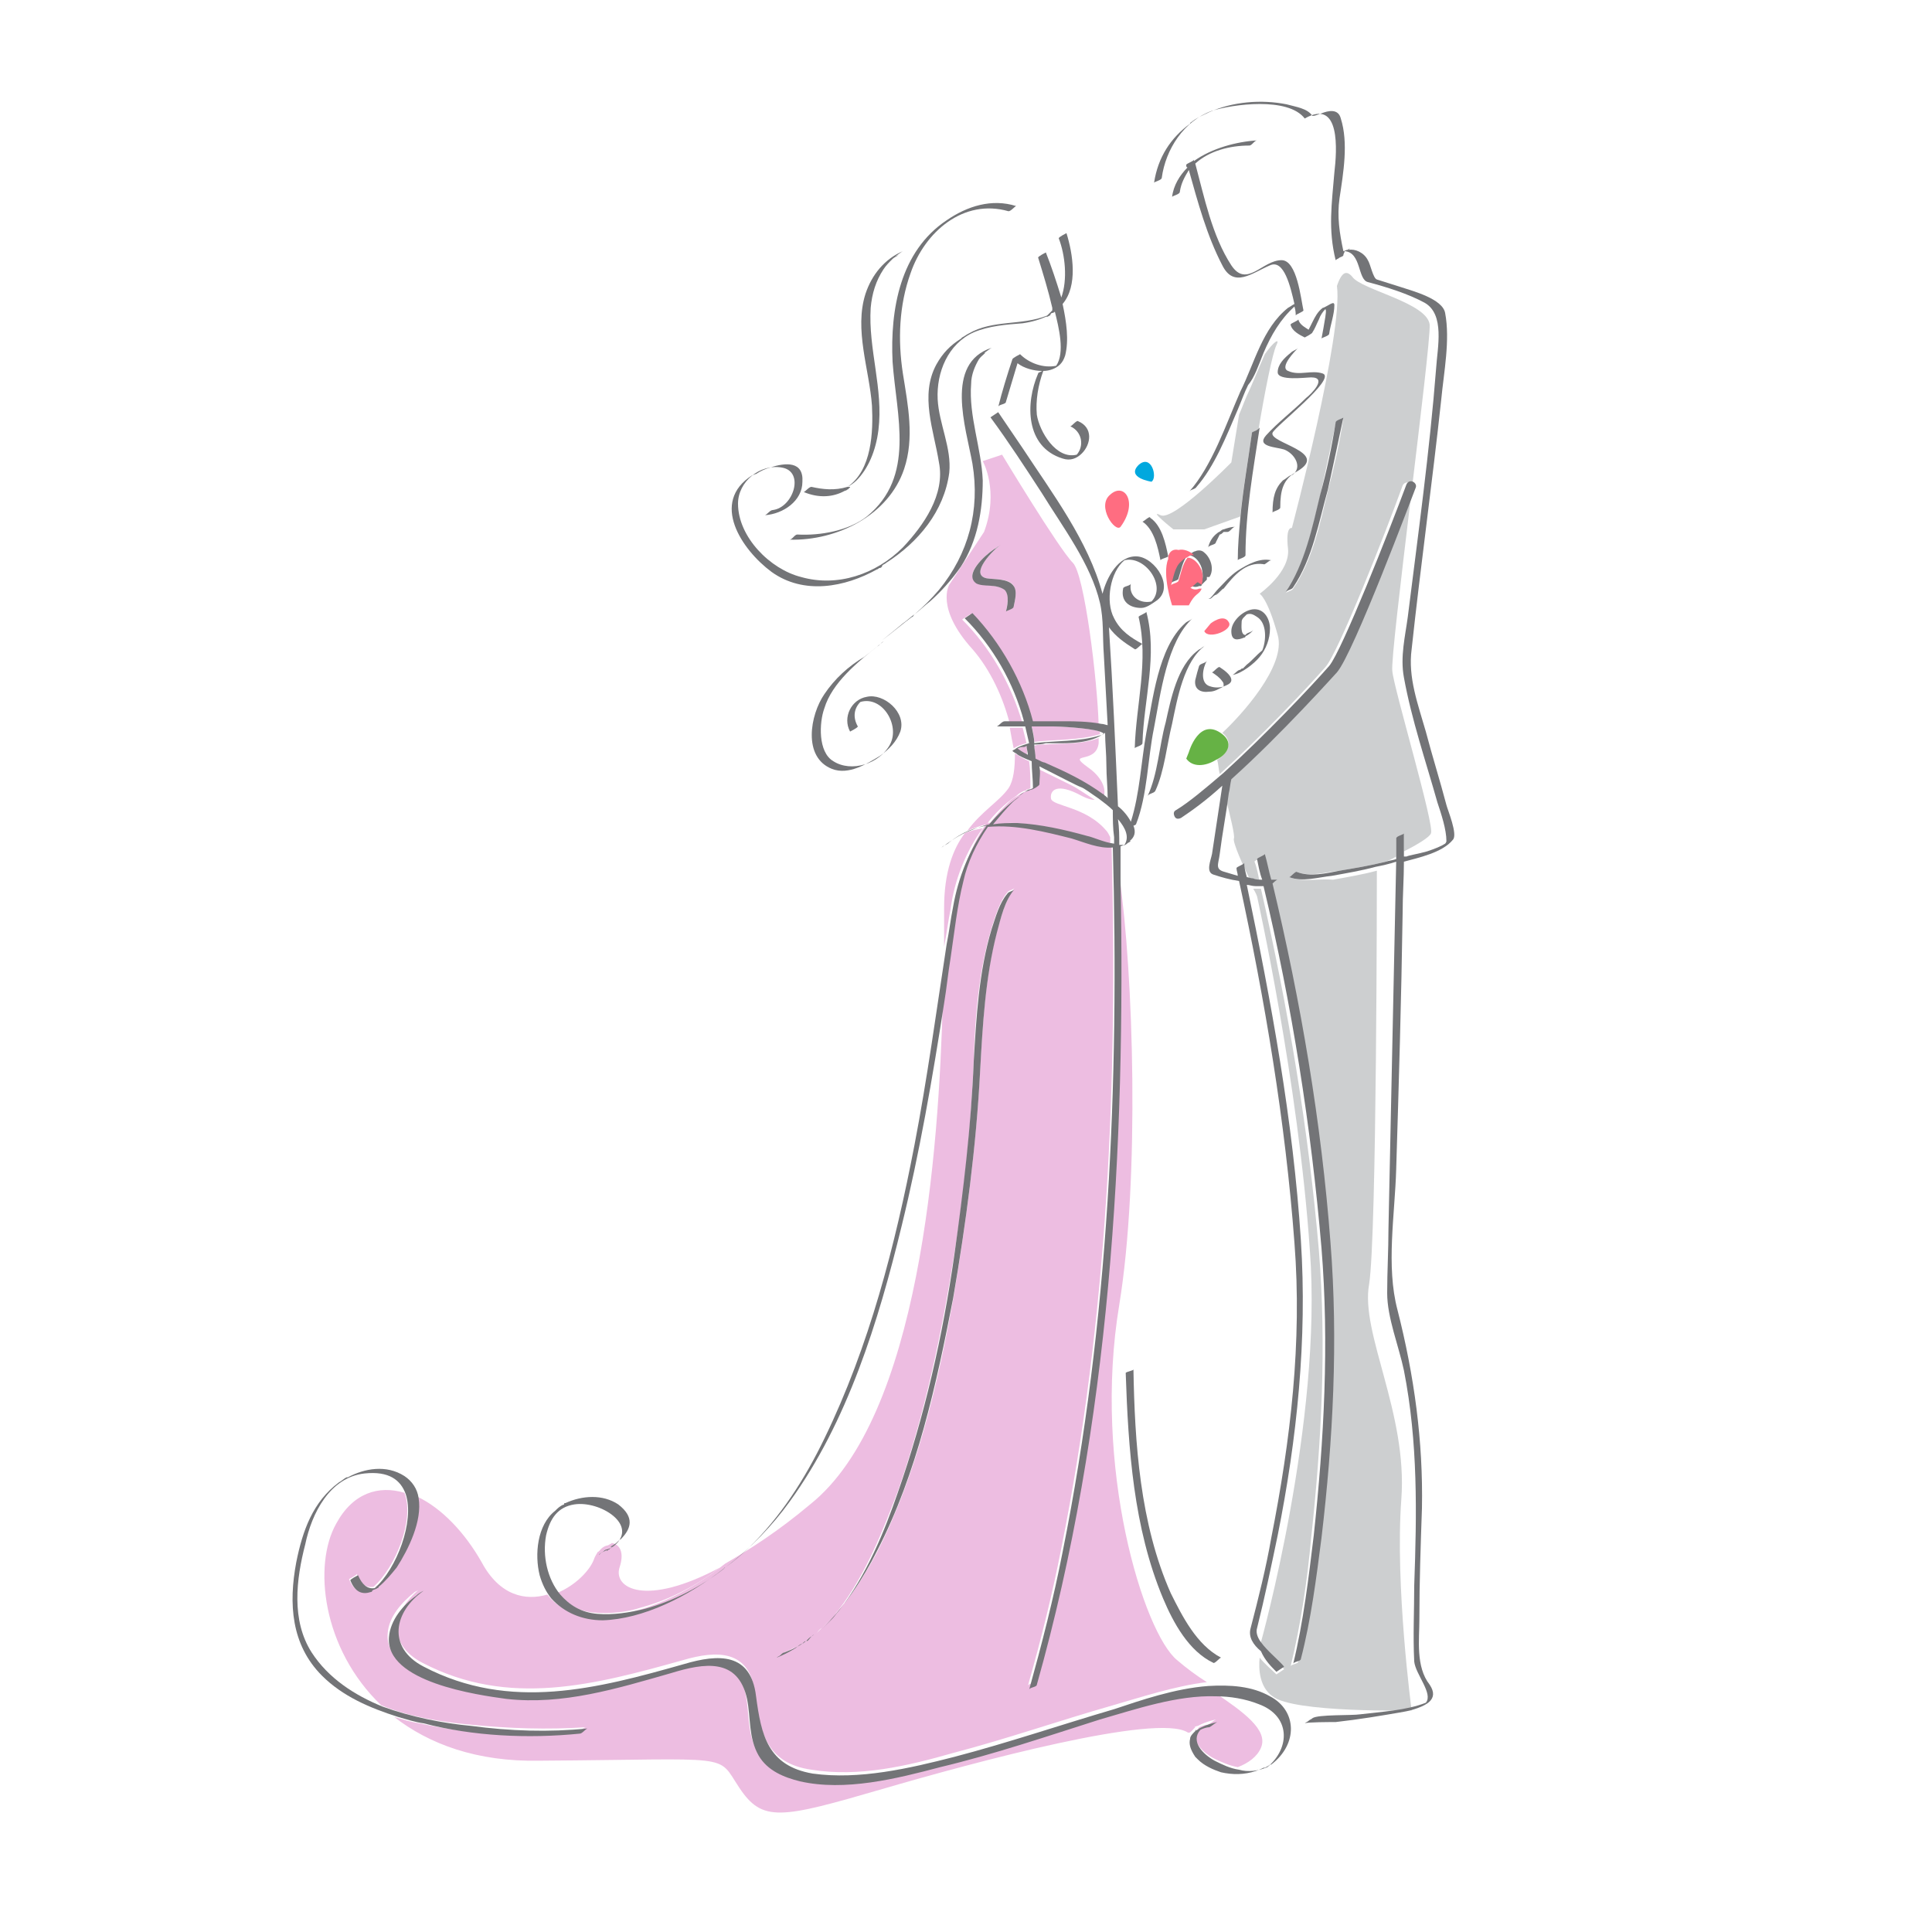<?xml version="1.0" encoding="utf-8"?>
<!-- Generator: Adobe Illustrator 18.1.0, SVG Export Plug-In . SVG Version: 6.00 Build 0)  -->
<svg version="1.1" id="Layer_1" xmlns="http://www.w3.org/2000/svg" xmlns:xlink="http://www.w3.org/1999/xlink" x="0px" y="0px"
	 viewBox="0 0 150 150" enable-background="new 0 0 150 150" xml:space="preserve">
<g>
	<path fill="none" d="M93.3,44.2c0.1,0.4,0.1,0.8,0,1.1c0,0,0,0,0,0C93.4,45,93.4,44.6,93.3,44.2z"/>
	<path fill="none" d="M28.3,114.5c-2.7,0.3-4,3.2-4.6,5.5c-0.6,2.7-1.1,5.9,0.5,8.4c1.3,2,3.3,3.3,5.5,4.2
		c-4.6-4.4-5.3-10.9-3.5-14.1c1.4-2.4,3.3-3,5.3-2.4C31.1,115,30.1,114.3,28.3,114.5z"/>
	<path fill="none" d="M92.3,45.5c0.2,0.2,0.5,0.2,0.7,0.1c0,0,0,0,0,0c0,0,0,0,0,0C92.8,45.8,92.5,45.7,92.3,45.5z"/>
	<path fill="none" d="M94.8,53.3C94.7,53.4,94.7,53.4,94.8,53.3C94.7,53.4,94.7,53.4,94.8,53.3C94.8,53.4,94.8,53.3,94.8,53.3z"/>
	<path fill="none" d="M92.1,43.1c0.1,0,0.1-0.1,0.2-0.1C92.2,43.1,92.2,43.1,92.1,43.1z"/>
	<path fill="none" d="M85.9,57c-0.2,0.1-0.3,0.2-0.5,0.3c0,0.2,0,0.3,0,0.4c-0.2,1.7-2.6,0.6-0.8,1.9c1,0.7,1.4,1.6,1.2,2.1
		c0.1,0.1,0.3,0.2,0.4,0.4c0-0.9-0.1-1.7-0.1-2.6C86,58.6,85.9,57.8,85.9,57z"/>
	<path fill="none" d="M46.1,121.2c0.1-0.2,0.2-0.4,0.3-0.6c0,0-0.1,0-0.1,0.1c0,0,0.1,0,0.1-0.1c0.3-0.4,0.7-0.6,1-0.6
		c1.9-1.7-1.1-3.5-3.1-3.2c-1.3,0.2-1.9,1.1-2.2,2.4c-0.3,1.7,0,3.4,1.1,4.6C44.7,123.2,45.8,122,46.1,121.2z"/>
	<path fill="none" d="M61.3,116.6c-1.3,1.7-3,3.5-5,5.1c1.9-1,4.1-2.5,6.6-4.6c8.5-6.9,10-27.4,10.3-39.2
		c-0.9,5.8-1.9,11.6-3.3,17.3C68.1,102.6,65.8,110.4,61.3,116.6z"/>
	<path fill="none" d="M97.9,135.6c-0.3,0.7-1,1.2-1.8,1.5c0.7,0.1,1.5,0.1,2.2-0.2c1.8-1.5,1.8-4-0.7-4.9c-1.1-0.4-2.2-0.6-3.3-0.6
		C96.5,132.8,98.5,134.2,97.9,135.6z"/>
	<path fill="none" d="M92.8,134.1C92.8,134.1,92.8,134.1,92.8,134.1c-0.1,0-0.1,0-0.2,0.1C92.7,134.2,92.8,134.1,92.8,134.1
		C92.8,134.1,92.8,134.1,92.8,134.1z"/>
	<path fill="none" d="M87.3,65.6c0.4-0.6,0.1-1.3-0.5-2c0,0.7,0,1.3,0.1,2C87,65.6,87.2,65.6,87.3,65.6z"/>
	<path fill="none" d="M85.7,57c0-0.1-0.1-0.2-0.3-0.2c0,0.1,0,0.2,0,0.3C85.5,57.1,85.6,57,85.7,57z"/>
	<path fill="none" d="M100.9,96.4c0.5,7.7-0.3,15.3-1.8,22.9c-0.5,2.4-1,4.8-1.6,7.2c-0.1,0.3,0.1,0.7,0.3,1.1c0-0.1,0-0.2,0-0.2
		s4.8-17.2,3.8-30.4c-1-13.2-4.1-27.5-4.1-27.5s-0.1-0.2-0.3-0.6c-0.2,0-0.4,0-0.7-0.1C98.6,77.9,100.3,87.1,100.9,96.4z"/>
	<path fill="none" d="M108.4,66.8c0-0.1,0-0.1,0-0.2c-0.3,0.1-0.5,0.3-0.8,0.4C107.9,66.9,108.2,66.8,108.4,66.8z"/>
	<path fill="none" d="M94.8,67.8c0.3,0.1,0.7,0.2,1,0.3c0-0.2-0.1-0.4-0.1-0.6c0-0.1,0.6-0.3,0.6-0.4c0.1,0.4,0.2,0.7,0.2,1.1
		c0.2,0,0.4,0.1,0.5,0.1c-0.6-1.2-1.4-3-1.3-3.3c0.1-0.2-0.3-1.8-0.7-3.4c-0.2,1.6-0.5,3.1-0.7,4.7C94.3,67.2,94,67.6,94.8,67.8z"/>
	<path fill="none" d="M81.7,61.9c0.1,0.6,2.7,0.6,4.3,2.5c0.1,0.1,0.2,0.3,0.3,0.5c0-0.7,0-1.4-0.1-2.1c-0.4-0.3-0.8-0.6-1.1-0.9
		c-0.3,0-0.6-0.1-1-0.3C82,60.6,81.6,61.3,81.7,61.9z"/>
	<path fill="#EDBDE1" d="M92.8,134.1C92.8,134.1,92.8,134.1,92.8,134.1c-0.1,0-0.1,0-0.2,0.1c0.1-0.1,0.3-0.2,0.4-0.2l0,0l0.2-0.1
		c0,0,0,0,0,0c0.4-0.2,0.8-0.3,1.2-0.4c-0.2,0.1-0.4,0.3-0.6,0.4c-0.2,0-0.5,0.1-0.7,0.2c-0.8,0.9,0.2,1.9,1.1,2.4
		c0.6,0.3,1.3,0.6,1.9,0.7c0.8-0.3,1.5-0.8,1.8-1.5c0.6-1.4-1.4-2.8-3.6-4.3c-3-0.1-6.2,1-9,1.8c-4.1,1.3-8.2,2.6-12.4,3.7
		c-3.4,0.8-7.4,1.9-10.9,1.1c-1.2-0.3-2.6-0.9-3.2-2c-0.8-1.4-0.6-2.9-0.9-4.4c-0.7-3.3-3.3-2.8-5.9-2c-4.1,1.3-8.4,2.6-12.8,2
		c-2.2-0.3-9.4-1.2-9.1-4.8c0.1-1.3,1.1-2.4,2.1-3.2c0.2-0.1,0.4-0.2,0.6-0.4c-2.3,1.7-2.9,4.4,0,5.9c6.7,3.5,13.4,1.7,20.2-0.2
		c2.7-0.8,5.2-0.8,5.6,2.5c0.4,3.1,0.9,5.5,4.4,6c3.7,0.6,7.5-0.3,11-1.3c4.2-1.1,8.2-2.5,12.4-3.7c2.1-0.6,4.8-1.5,7.3-1.8
		c-0.8-0.5-1.6-1.1-2.3-1.7c-2.6-2.1-6.6-15-4.5-27.6c1.6-9.8,1.1-25.8,0-33.3c0.4,20.9-0.8,42.3-6.5,62.5c0,0.2-0.6,0.2-0.6,0.4
		c1-3.5,1.9-7.1,2.6-10.7c3.6-17.9,4.4-36.4,3.9-54.7c-1.1,0-2.2-0.5-3.2-0.7c-1.9-0.5-4.3-1.2-6.5-0.9c-0.9,1.3-1.6,2.9-1.9,4.2
		c-0.4,2-0.7,4-1,6c-0.2,1.2-0.3,2.3-0.5,3.5c-0.3,11.8-1.8,32.4-10.3,39.2c-2.5,2.1-4.7,3.5-6.6,4.6c-2.9,2.3-6.4,4-9.8,4.1
		c-1.6,0-3.1-0.5-4-1.7c-1.7,0.5-3.7,0.1-5.1-2.5c-1.3-2.3-3.1-4.2-5-5.1c0.3,1.8-0.8,4-1.7,5.4c-0.3,0.5-0.8,1.1-1.4,1.5
		c0,0,0,0,0,0c0,0-0.1,0-0.1,0.1c-0.1,0.1-0.3,0.2-0.4,0.2c0,0-0.1,0-0.1,0.1c0,0,0,0,0,0c-0.6,0.2-1.2,0.1-1.6-0.9
		c0,0,0.6-0.3,0.6-0.4c0.3,0.7,0.6,1.1,1.3,1c1.7-1.5,3.2-5.2,2.4-7.3c-2-0.6-4,0-5.3,2.4c-1.8,3.2-1.1,9.7,3.5,14.1
		c2.2,0.9,4.7,1.3,6.9,1.5c3,0.3,6,0.4,9,0.2c-0.2,0-0.4,0.3-0.6,0.4c-4,0.4-8.3,0.2-12.3-0.7c-0.7-0.1-1.3-0.3-2-0.5
		c2.7,2.1,6.4,3.5,11.3,3.4c15.3-0.1,13.7-0.6,15.5,2.1c1.8,2.7,3.2,2.4,11.1,0.1c7.2-2.1,21.3-5.9,23.7-4.4
		C92.4,134.6,92.5,134.4,92.8,134.1C92.8,134.2,92.8,134.1,92.8,134.1z M63.8,126.4c0.2-0.2,0.5-0.5,0.7-0.7c0,0,0.1-0.1,0.1-0.1
		c0.2-0.2,0.3-0.4,0.5-0.6c2.1-2.7,3.5-6.3,4.6-9.2c2.1-6,3.4-12.2,4.4-18.5c0.8-5,1.3-10,1.5-15c0.1-3.4,0.4-7,1.4-10.3
		c0.3-0.9,0.6-2,1.2-2.7c0.1-0.2,0.5-0.2,0.6-0.4c-0.7,0.9-1.1,2.3-1.4,3.4c-0.9,3.5-1.1,7.1-1.3,10.7C75.8,89,75,95,74,100.9
		c-1.2,6.6-2.8,13.5-5.9,19.6C67,122.6,65.6,124.7,63.8,126.4c0,0-0.1,0.1-0.1,0.1c0,0-0.1,0.1-0.1,0.1c-0.1,0.1-0.1,0.1-0.2,0.2
		C63.5,126.7,63.6,126.5,63.8,126.4z M60.6,128.5c0.1-0.1,0.2-0.1,0.3-0.2c0.5-0.2,0.9-0.5,1.4-0.7c0.1-0.1,0.2-0.2,0.4-0.2
		c0.1-0.1,0.1-0.1,0.2-0.2c0.1-0.1,0.3-0.2,0.4-0.3c-0.2,0.1-0.4,0.3-0.5,0.4c0,0,0,0-0.1,0c0,0,0,0,0,0c-0.1,0-0.1,0.1-0.2,0.1
		c-0.1,0-0.1,0.1-0.2,0.1c-0.2,0.1-0.4,0.3-0.6,0.4c-0.4,0.3-0.9,0.5-1.4,0.7C60.4,128.7,60.5,128.6,60.6,128.5z"/>
	<path fill="#EDBDE1" d="M84.5,59.6c-1.8-1.3,0.6-0.2,0.8-1.9c0-0.1,0-0.2,0-0.4c-1.2,0.5-2.7,0.4-4.1,0.5c-0.3,0-0.6,0-0.9,0.1
		c0,0,0,0,0,0c0,0.4,0.1,0.7,0.1,1.1c0.3,0.1,0.6,0.2,0.7,0.3c1.5,0.7,3.1,1.4,4.5,2.4c0,0,0.1,0,0.1,0.1
		C85.9,61.2,85.5,60.3,84.5,59.6z"/>
	<path fill="#EDBDE1" d="M76.8,64c0.6-0.1,1.2-0.2,1.9-0.1c1.9,0.1,3.6,0.6,5.4,1c0.6,0.2,1.4,0.5,2.1,0.6c0-0.2,0-0.4,0-0.5
		c-0.1-0.2-0.2-0.4-0.3-0.5c-1.6-1.9-4.2-1.9-4.3-2.5c-0.1-0.6,0.4-1.3,2.4-0.2c0.4,0.2,0.7,0.3,1,0.3c-0.6-0.4-1.1-0.7-1.4-0.9
		c-0.3-0.2-1.8-0.9-3.2-1.6c0,0.5,0,0.9,0,1.4c0,0.1-0.5,0.3-0.6,0.4c-0.1,0-0.2,0.1-0.3,0.1c-0.2,0.1-0.5,0.3-0.7,0.4
		c-0.2,0.1-0.4,0.3-0.6,0.5C77.8,62.8,77.3,63.3,76.8,64z"/>
	<path fill="#EDBDE1" d="M92.8,136.1c0.3,0.8,1.1,1.2,2,1.2c-0.6-0.2-1.3-0.5-1.8-1C92.9,136.3,92.8,136.2,92.8,136.1z"/>
	<path fill="#EDBDE1" d="M85.4,56.8c-0.8-0.3-3.3-0.4-3.6-0.4c-0.6,0-1.1,0-1.7,0c0.1,0.4,0.2,0.8,0.2,1.2c1.6-0.2,3.5-0.1,5.1-0.6
		C85.4,57,85.4,56.9,85.4,56.8z"/>
	<path fill="#EDBDE1" d="M76.3,64.3c-0.5,0.1-1,0.2-1.4,0.4c-0.9,1.2-1.6,3-1.6,5.8c0,0.7,0,1.7,0,3c0.2-1,0.3-1.9,0.5-2.9
		C74.1,68.3,75,66.1,76.3,64.3z"/>
	<path fill="#EDBDE1" d="M79.7,57.9c-0.1,0-0.2,0-0.3,0.1c-0.1,0-0.2,0.1-0.4,0.1c0,0.2,0.4,0.4,0.7,0.5
		C79.8,58.4,79.7,58.1,79.7,57.9C79.7,57.9,79.7,57.9,79.7,57.9z"/>
	<path fill="#EDBDE1" d="M47.3,120.1L47.3,120.1C47.3,120.1,47.3,120.1,47.3,120.1c-0.1,0.1-0.2,0.1-0.2,0.1c-0.1,0-0.1,0.1-0.2,0.1
		c0,0,0.1,0,0.1-0.1c0,0,0,0,0,0l0,0c-0.2,0.1-0.4,0.2-0.6,0.3c-0.1,0.2-0.2,0.3-0.3,0.6c-0.3,0.8-1.4,2-2.9,2.6
		c0.7,0.8,1.7,1.4,2.9,1.5c1.2,0.1,2.5,0,3.7-0.4c2.2-0.6,4.3-1.7,6.1-3.1c0,0,0,0,0,0c-5.8,3.1-8.3,1.6-7.8,0
		c0.4-1.2,0-1.8-0.6-1.9c0,0,0,0,0,0c-0.1,0.1-0.2,0.1-0.3,0.2C47.2,120.1,47.3,120.1,47.3,120.1z"/>
	<path fill="#EDBDE1" d="M46.4,120.6c0.1,0,0.1-0.1,0.2-0.1c0.1-0.1,0.2-0.1,0.3-0.2l0.3-0.1c0.1-0.1,0.2-0.1,0.3-0.2
		C47.1,119.9,46.7,120.1,46.4,120.6z"/>
	<path fill="#EDBDE1" d="M78.9,61.8c0.2-0.2,0.4-0.3,0.6-0.4c0,0,0.2,0,0.2-0.1c0.1,0,0.3-0.1,0.3-0.1v0c0-0.7,0-1.4-0.1-2.1
		c-0.5-0.2-0.9-0.5-1.1-0.6c0,1.1-0.1,2.1-0.5,2.7c-0.7,1-2.1,1.8-3.2,3.3c0.5-0.2,1-0.4,1.5-0.5C77.2,63.2,78,62.4,78.9,61.8z"/>
	<path fill="#EDBDE1" d="M74.7,48.1c0,0,0.6-0.4,0.6-0.4c2.2,2.3,3.9,5.2,4.7,8.4c0.9,0,1.9,0,2.8,0c0.2,0,1.6,0,2.5,0.2
		c-0.1-3.5-1.1-11.7-2-12.6c-1.1-1.1-5.5-8.4-5.5-8.4l-1.5,0.5c0,0,1.3,2.3,0.1,5.5l-2.7,4.1c0,0-1.1,1.8,1.8,5
		c1.4,1.6,2.4,3.8,2.9,5.8c0.3,0,0.6,0,1,0C78.5,53.1,76.9,50.3,74.7,48.1z M77.1,42.7c0.1-0.1,0.2-0.1,0.3-0.2
		c0.1-0.1,0.2-0.1,0.3-0.2c-0.5,0.3-2.5,2.3-1.1,2.6c0.6,0.1,1.8,0,2.1,0.6c0.3,0.5,0.1,1.1,0,1.6c0,0.1-0.6,0.2-0.6,0.4
		c0.1-0.5,0.3-1.4-0.1-1.7c-0.6-0.5-1.5-0.2-2.2-0.6C74.8,44.6,76.5,43.1,77.1,42.7z"/>
	<path fill="#EDBDE1" d="M79.4,56.5c-0.3,0-0.6,0-1,0c0.1,0.6,0.2,1.1,0.3,1.6c0.3-0.2,0.6-0.3,1-0.4C79.6,57.3,79.5,56.9,79.4,56.5
		z"/>
	<path fill="#CDCFD0" d="M90.1,40c-1-0.5,1,1.1,1,1.1l1.3,0h1.1l2.8-1c0.2-2.2,0.6-4.3,0.9-6.5c0-0.1,0.3-0.1,0.5-0.2
		c0.5-3,1.1-6,1.4-6.6c0.3-0.6-0.2-0.3-0.9,0.7c-0.4,0.9-0.8,1.9-1.2,2.8c-0.3,0.6-0.5,1.2-0.8,1.9c-0.6,3.7-0.6,3.7-0.6,3.7
		S91.1,40.5,90.1,40z"/>
	<path fill="#CDCFD0" d="M100.1,68.1c0.1,0.1,0.5-0.4,0.6-0.4c1,0.4,2.3,0,3.3-0.1c1.2-0.2,2.4-0.4,3.6-0.7c0.2-0.1,0.5-0.2,0.8-0.4
		c0-0.5,0-0.9,0-1.4c0-0.1,0.6-0.2,0.6-0.4c0,0.5,0,1,0,1.4c1-0.5,2-1.1,2.1-1.4c0.3-0.6-2.9-11.3-3-12.6c-0.2-1.3,3-25.1,2.9-26.9
		c-0.2-1.7-5.3-2.7-6-3.7c-0.5-0.6-0.8-0.2-1,0.2c-0.1,0.2-0.2,0.5-0.2,0.5c0.5,3.7-3.5,18.8-3.5,18.8s-0.5-0.2-0.3,1.6
		c0.2,1.8-2.2,3.5-2.2,3.5s0.6,0.3,1.4,3.2c0.7,2.4-2.9,6.3-4.3,7.6c0.9,0.7,0.4,1.6-0.4,2.1c0.1,0.3,0.1,0.7,0.2,1.1
		c3.2-2.9,6.8-6.7,8.2-8.3c1-1.1,4.7-10.5,6-14.1c0.1-0.2,0.3-0.3,0.5-0.2c0.2,0.1,0.3,0.3,0.2,0.5c-0.2,0.5-4.8,12.8-6.1,14.3
		c-0.1,0.1-4.3,4.8-8.2,8.3c-0.1,0.4-0.1,0.7-0.2,1.1c0.4,1.6,0.8,3.2,0.7,3.4c-0.1,0.3,0.7,2.1,1.3,3.3c0.2,0,0.5,0.1,0.7,0.1
		c-0.1-0.5-0.2-1.1-0.4-1.6c0-0.1,0.6-0.3,0.6-0.4c0.2,0.6,0.3,1.3,0.5,2c0.2,0,0.3,0,0.5,0c-0.2,0-0.3,0.2-0.4,0.3
		c2.1,9.1,3.7,18.5,4.5,27.9c0.6,7.6,0.2,15.3-0.7,22.9c-0.4,3.2-0.8,6.4-1.6,9.4c0,0.2-0.6,0.2-0.6,0.4c0.8-3.3,1.3-6.7,1.6-10
		c0.8-7.4,1.2-14.9,0.6-22.3c-0.8-9.4-2.4-18.9-4.5-28.1c-0.2,0-0.4,0-0.6,0c0.2,0.3,0.3,0.6,0.3,0.6s3.2,14.3,4.1,27.5
		c1,13.2-3.8,30.4-3.8,30.4s0,0.1,0,0.2c0.5,0.7,1.4,1.4,1.8,1.9c0,0-0.6,0.4-0.6,0.4c-0.4-0.4-0.9-0.8-1.3-1.3c-0.1,0.9,0,2.3,1,3
		c1.6,1.3,10.8,1.1,10.8,1.1s-1.3-9.7-0.8-16.4c0.5-6.7-3.2-12.9-2.5-16.7c0.6-3.8,0.6-31.8,0.6-32.1c-1.1,0.3-2.3,0.5-3.4,0.7
		C102.5,68.2,101.1,68.5,100.1,68.1z M103.1,38.1c-0.6,2.5-1.2,5.4-2.7,7.6c-0.1,0.2-0.5,0.2-0.6,0.4c1.5-2.2,2.1-5.1,2.7-7.6
		c0.4-1.9,0.8-3.7,1.2-5.6c0-0.2,0.6-0.2,0.6-0.4C104,34.4,103.6,36.2,103.1,38.1z"/>
	<path fill="#737477" d="M102.7,29c-0.9-0.3-1.8,0.2-2.7-0.2c-0.7-0.3,0.6-1.6,0.8-1.8c-0.2,0.2-0.4,0.2-0.6,0.4
		c-0.5,0.4-1,0.9-1,1.5c0,0.7,2.2,0.4,2.6,0.4c1.3,0,0,1.3-0.4,1.6c-1,1-2.2,1.9-3.1,2.9c-0.8,0.9,0.8,0.9,1.4,1.1
		c0.8,0.3,1.5,1.4,0.6,2c0,0,0,0-0.1,0c-0.2,0.1-0.4,0.3-0.6,0.4c-0.6,0.6-0.8,1.3-0.8,2.5c0-0.1,0.6-0.2,0.6-0.4
		c0-1.3,0.2-2.2,1.3-2.8c2.6-1.5-2.2-2.2-1.9-3C99,33.1,103.8,29.4,102.7,29z"/>
	<path fill="#737477" d="M78,45.8c0.4,0.4,0.2,1.3,0.1,1.7c0-0.1,0.6-0.2,0.6-0.4c0.1-0.5,0.3-1.2,0-1.6c-0.4-0.6-1.5-0.5-2.1-0.6
		c-1.4-0.3,0.6-2.3,1.1-2.6c-0.1,0.1-0.2,0.1-0.3,0.2c-0.1,0.1-0.2,0.1-0.3,0.2c-0.6,0.4-2.3,1.9-1.3,2.6
		C76.4,45.6,77.3,45.3,78,45.8z"/>
	<path fill="#737477" d="M75.5,36c0.6,3.6-0.3,7-2.6,9.8c-0.6,0.7-1.2,1.3-1.9,1.9c0.4-0.3,0.8-0.7,1.2-1c0.9-0.8,1.7-1.7,2.4-2.7
		c1.3-2,1.7-4.4,1.7-6.7c-0.1-2.5-1.1-5-0.9-7.5c0-0.7,0.3-1.4,0.6-1.9c0.2-0.3,0.7-0.6,0.4-0.5c0.2-0.1,0.4-0.3,0.6-0.4
		C73.3,28.2,75,33.2,75.5,36z"/>
	<path fill="#737477" d="M68.5,49.7c0.8-0.6,1.5-1.2,2.3-1.8c0.1,0,0.1-0.1,0.2-0.2c-0.3,0.2-0.6,0.5-0.9,0.7
		C69.5,48.9,69,49.3,68.5,49.7z"/>
	<path fill="#737477" d="M96.8,51.6c-0.1,0.1-0.2,0.2-0.3,0.3c-0.1,0-0.1,0-0.2,0.1c-0.2,0-0.4,0.3-0.6,0.4c0.7-0.1,1.7-0.9,2.1-1.4
		c0.5-0.6,0.8-1.4,0.8-2.2c0-0.7-0.4-1.5-1.2-1.5c-0.8,0-1.8,0.9-1.8,1.7c0,0.8,0.5,0.7,1,0.5c0,0,0.1,0,0.1-0.1
		c0.2-0.1,0.5-0.3,0.6-0.5c-0.1,0.2-0.5,0.2-0.6,0.4c0,0,0,0,0,0c0,0,0,0,0,0c-0.4,0-0.3-0.8-0.3-1c0-0.2,0.1-0.3,0.2-0.4
		c0.1-0.1,0.1-0.1,0.2-0.2c0.3-0.1,0.5,0,0.8,0.2c0.8,0.5,0.7,1.9,0.4,2.6C97.5,50.9,97.2,51.3,96.8,51.6z"/>
	<path fill="#737477" d="M101.9,25c-0.1,0.2-0.2,0.4-0.3,0.6c-0.3-0.2-0.7-0.4-0.8-0.8c0,0.1-0.6,0.3-0.6,0.4c0.1,0.5,0.7,0.8,1.1,1
		c0,0,0.6-0.3,0.6-0.4c0.2-0.3,0.3-0.6,0.5-1c0.1-0.3,0.3-0.6,0.5-0.8c0.1,0.1,0,0.5,0,0.6c-0.1,0.6-0.2,1.2-0.3,1.7
		c0-0.1,0.6-0.2,0.6-0.4c0.1-0.7,0.4-1.5,0.4-2.2c0-0.2-0.1-0.2-0.3-0.1c-0.2,0.1-0.5,0.3-0.6,0.3l0,0c0,0,0,0,0,0c0,0,0,0,0,0
		C102.3,24.2,102.1,24.6,101.9,25z"/>
	<path fill="#737477" d="M98.1,27.4c0.6-1.4,1.3-2.6,2.4-3.6c0.1,0.3,0.1,0.6,0.1,0.7c0-0.1,0.6-0.3,0.6-0.4
		c-0.2-0.9-0.5-3.9-1.7-3.9c-1.5,0-2.7,2.2-3.9,0.4c-1.5-2.3-2.1-5.3-2.8-7.9c1.1-1,2.7-1.4,4.2-1.4c0.2,0,0.4-0.4,0.6-0.4
		c-1.6,0.1-3.5,0.6-4.9,1.6c0,0,0-0.1,0-0.1c0,0.1-0.6,0.3-0.6,0.4c0,0.1,0,0.2,0.1,0.2c-0.6,0.6-1.1,1.4-1.2,2.3
		c0-0.1,0.6-0.2,0.6-0.4c0.1-0.7,0.4-1.2,0.7-1.7c0.7,2.5,1.4,5.1,2.6,7.4c0.9,1.8,2.3,0.6,3.7,0c1.1-0.5,1.6,1.7,1.9,3
		c-0.2,0.1-0.3,0.2-0.5,0.3c-2,1.6-2.6,4.3-3.7,6.5c-1.1,2.5-2.2,5.8-4,7.8c0.1-0.2,0.5-0.2,0.6-0.4c1.4-1.6,2.3-3.9,3.2-6
		c0.3-0.7,0.5-1.3,0.8-1.9C97.4,29.3,97.7,28.4,98.1,27.4z"/>
	<path fill="#737477" d="M97.2,33.6c-0.3,2.2-0.7,4.4-0.9,6.6c-0.1,1.1-0.2,2.2-0.2,3.3c0-0.1,0.6-0.2,0.6-0.4
		c0-3.3,0.6-6.6,1.1-9.9c0,0-0.1,0.1-0.1,0.1C97.5,33.5,97.2,33.5,97.2,33.6z"/>
	<path fill="#737477" d="M45,134.6c0.2,0,0.4-0.3,0.6-0.4c-3,0.3-6,0.2-9-0.2c-2.2-0.2-4.7-0.7-6.9-1.5c-2.2-0.9-4.2-2.2-5.5-4.2
		c-1.6-2.5-1.2-5.7-0.5-8.4c0.5-2.4,1.9-5.2,4.6-5.5c1.9-0.2,2.8,0.5,3.2,1.6c0.7,2.1-0.7,5.8-2.4,7.3c-0.6,0.1-1-0.3-1.3-1
		c0,0-0.6,0.3-0.6,0.4c0.4,1,1,1.1,1.6,0.9c0,0,0,0,0,0c0,0,0.1,0,0.1-0.1c0.1-0.1,0.3-0.1,0.4-0.2c0,0,0.1,0,0.1-0.1c0,0,0,0,0,0
		c0.5-0.4,1-1,1.4-1.5c0.9-1.4,2-3.6,1.7-5.4c-0.1-0.7-0.5-1.3-1.1-1.7c-1.4-0.9-3.1-0.6-4.4,0.1c0,0,0,0-0.1,0
		c-0.2,0.1-0.4,0.3-0.6,0.4c-2,1.5-2.8,3.7-3.3,6.2c-0.6,3.2-0.4,6.4,2,8.8c1.6,1.6,3.7,2.5,5.9,3.2c0.7,0.2,1.3,0.4,2,0.5
		C36.7,134.8,41,135,45,134.6z"/>
	<path fill="#737477" d="M56.3,121.7c2-1.5,3.7-3.3,5-5.1c4.5-6.2,6.9-14,8.7-21.4c1.4-5.7,2.4-11.5,3.3-17.3
		c0.2-1.2,0.3-2.3,0.5-3.5c0.3-2,0.5-4,1-6c0.3-1.4,1-2.9,1.9-4.2c2.2-0.2,4.5,0.4,6.5,0.9c1,0.3,2.1,0.8,3.2,0.7
		c0.5,18.3-0.3,36.8-3.9,54.7c-0.7,3.6-1.6,7.1-2.6,10.7c0-0.2,0.6-0.2,0.6-0.4c5.7-20.2,6.9-41.6,6.5-62.5c0-0.6,0-1.2,0-1.8
		c0-0.3,0-0.6,0-0.8c0.1,0,0.2-0.1,0.3-0.1c0,0,0,0-0.1,0.1c0.1-0.1,0.2-0.1,0.3-0.2c0,0,0,0,0,0c0,0,0,0,0,0
		c0.1-0.1,0.2-0.1,0.3-0.2c0,0-0.1,0-0.1,0c0.4-0.3,0.5-0.7,0.3-1.2c0.1,0,0.2-0.1,0.2-0.1c0.9-2.3,0.9-5.1,1.4-7.5
		c0.5-2.6,1-6.7,3-8.5c-0.2,0.2-0.4,0.2-0.6,0.4c-2.1,1.9-2.5,6-3,8.5c-0.4,2.2-0.5,4.7-1.2,6.9c-0.2-0.4-0.6-0.9-1-1.2
		c-0.2-4.6-0.4-9.2-0.7-13.9c0.5,0.7,1.2,1.2,2,1.7c0.1,0.1,0.5-0.4,0.6-0.4c-0.9-0.5-1.7-1-2.2-2c-0.7-1.3-0.3-3.6,0.8-4.5
		c1.6-0.4,3.3,2,2.1,3.2c-0.9,0.2-1.8-0.4-1.6-1.4c0,0.2-0.6,0.2-0.6,0.4c-0.2,1,0.5,1.5,1.4,1.5c0.4,0,0.8-0.3,1.1-0.5
		c1.6-1,0-3.4-1.4-3.5c-1.5-0.1-2.4,1.7-2.7,2.9c-1.1-4.1-3.9-7.8-6.2-11.3c-0.6-0.9-1.3-1.9-1.9-2.8c0,0-0.6,0.4-0.6,0.4
		c1.4,1.9,2.7,3.9,4,5.9c1.6,2.6,3.8,5.5,4.5,8.5c0.3,1.3,0.2,2.7,0.3,4c0.1,1.8,0.2,3.7,0.3,5.5c-0.1,0-0.3-0.1-0.5-0.1
		c-1-0.2-2.3-0.2-2.5-0.2c-0.9,0-1.9,0-2.8,0c-0.8-3.1-2.5-6.1-4.7-8.4c0,0-0.6,0.4-0.6,0.4c2.2,2.2,3.8,5,4.6,8c-0.3,0-0.6,0-1,0
		c-0.2,0-0.3,0-0.5,0c-0.2,0-0.4,0.3-0.6,0.4c0.4,0,0.8,0,1.2,0c0.3,0,0.6,0,1,0c0.1,0.4,0.2,0.9,0.3,1.3c-0.3,0.1-0.7,0.2-1,0.4
		c-0.1,0.1-0.2,0.1-0.3,0.2c0,0,0.1,0.1,0.3,0.2c0.2,0.2,0.7,0.4,1.2,0.6c0,0.7,0.1,1.4,0.1,2.1v0c0,0-0.2,0.1-0.3,0.1
		c0,0-0.1,0-0.2,0.1c-0.2,0.1-0.4,0.3-0.6,0.4c0.2-0.2,0.4-0.3,0.7-0.4c0.1,0,0.2-0.1,0.3-0.1c0.1,0,0.6-0.3,0.6-0.4
		c0-0.5,0.1-0.9,0-1.4c1.4,0.7,2.9,1.5,3.2,1.6c0.3,0.1,0.8,0.5,1.4,0.9c0.4,0.3,0.8,0.6,1.1,0.9c0,0.7,0,1.4,0.1,2.1
		c0,0.2,0,0.4,0,0.5c-0.8-0.1-1.6-0.5-2.1-0.6c-1.8-0.5-3.6-0.9-5.4-1c-0.7,0-1.3,0-1.9,0.1c0.5-0.6,1-1.2,1.5-1.7
		c0.2-0.2,0.4-0.3,0.6-0.5c-0.9,0.6-1.7,1.4-2.4,2.2c-0.5,0.1-1,0.3-1.5,0.5c-0.8,0.3-1.5,0.8-2.2,1.3c0.2-0.2,0.4-0.2,0.6-0.4
		c0.5-0.4,1-0.7,1.5-0.9c0.5-0.2,0.9-0.3,1.4-0.4c-1.3,1.8-2.2,4-2.6,6.3c-0.2,1-0.3,1.9-0.5,2.9c-0.8,5.2-1.5,10.4-2.5,15.6
		c-1.5,7.8-3.5,15.6-7,22.8c-1.5,3.1-3.4,6.1-5.9,8.5c-0.5,0.5-1.1,1-1.8,1.5c0,0-0.1,0-0.1,0.1c-1.8,1.4-3.9,2.5-6.1,3.1
		c-1.2,0.3-2.5,0.5-3.7,0.4c-1.3-0.1-2.2-0.7-2.9-1.5c-1-1.2-1.4-3-1.1-4.6c0.3-1.3,0.9-2.2,2.2-2.4c2-0.3,5,1.6,3.1,3.2
		c-0.1,0.1-0.2,0.1-0.3,0.2l-0.3,0.1c-0.1,0-0.2,0.1-0.3,0.2c-0.1,0-0.1,0.1-0.2,0.1c0,0-0.1,0.1-0.1,0.1c0,0,0.1,0,0.1-0.1
		c0.2-0.1,0.4-0.2,0.6-0.3l0,0c0,0,0,0,0,0c0,0-0.1,0-0.1,0.1c0.1,0,0.1-0.1,0.2-0.1c0,0,0.1-0.1,0.1-0.1c0,0,0.1,0,0.1-0.1l0,0
		c0,0-0.1,0-0.1,0c0.1-0.1,0.2-0.1,0.3-0.2c0.2-0.1,0.3-0.3,0.5-0.4c0.8-0.8,1.1-1.7-0.2-2.7c-1.2-0.8-2.8-0.7-4.1-0.1
		c-0.1,0-0.1,0-0.1,0.1c-0.3,0.1-0.5,0.3-0.7,0.5c-1.4,1.1-1.6,3.4-1.2,5c0.2,0.7,0.5,1.3,0.9,1.8c1,1.1,2.4,1.7,4,1.7
		C49.9,125.7,53.4,124,56.3,121.7z M87.3,65.6c-0.1,0-0.3,0-0.4,0c0-0.7,0-1.3-0.1-2C87.4,64.3,87.7,65,87.3,65.6z M79,58.1
		c0.1,0,0.2-0.1,0.4-0.1c0.1,0,0.2,0,0.3-0.1c0,0,0,0,0,0c0,0.2,0.1,0.5,0.1,0.7C79.4,58.4,79.1,58.2,79,58.1z M80.1,56.4
		c0.6,0,1.1,0,1.7,0c0.3,0,2.7,0.1,3.6,0.4c0.2,0.1,0.3,0.1,0.3,0.2c-0.1,0-0.2,0.1-0.3,0.1c-1.6,0.5-3.5,0.4-5.1,0.6
		C80.3,57.3,80.2,56.9,80.1,56.4z M85.7,61.7C85.7,61.6,85.6,61.6,85.7,61.7c-1.5-1.1-3-1.8-4.6-2.5c-0.1,0-0.3-0.1-0.7-0.3
		c0-0.4-0.1-0.7-0.1-1.1c0,0,0,0,0,0c0.3,0,0.6,0,0.9-0.1c1.4,0,2.9,0.1,4.1-0.5c0.2-0.1,0.3-0.2,0.5-0.3c0,0.8,0.1,1.6,0.1,2.5
		c0,0.9,0.1,1.7,0.1,2.6C86,61.9,85.8,61.8,85.7,61.7z"/>
	<path fill="#737477" d="M64,53.9c-1.1,1.6-1.7,4.9,0.6,5.8c1.3,0.5,2.7-0.4,3.7-1c0.7-0.5,1.3-1.1,1.6-1.9c0.5-1.5-1.3-3-2.6-2.7
		c-1.2,0.2-1.9,1.6-1.3,2.7c0,0,0.6-0.3,0.6-0.4c-0.4-0.7-0.3-1.4,0.2-1.9c1.7-0.5,3.1,1.8,2.3,3.3c-0.8,1.5-3,2.2-4.4,1.3
		c-1.2-0.7-1.1-3-0.7-4.1c0.6-2,2.6-3.6,4.1-4.8c0.2-0.1,0.3-0.3,0.5-0.4c-0.5,0.4-1,0.8-1.5,1.2C65.9,51.7,64.8,52.7,64,53.9z"/>
	<path fill="#737477" d="M93.9,53.7c0.4,0,0.7-0.2,1.1-0.4c0.2-0.1,0.6-0.2,0.6-0.5c0-0.4-0.6-0.8-0.9-1c-0.1-0.1-0.5,0.4-0.6,0.4
		c0.3,0.2,0.6,0.4,0.8,0.7c0.1,0.1,0.1,0.2,0.1,0.3c0,0,0,0.1,0,0.1c-0.3,0.1-0.7,0.1-1,0c-0.9-0.2-0.6-1.5-0.3-2
		c-0.1,0.2-0.5,0.2-0.6,0.4c-0.1,0.3-0.2,0.7-0.3,1.1C92.7,53.5,93.2,53.8,93.9,53.7z M94.8,53.3C94.8,53.3,94.8,53.4,94.8,53.3
		C94.7,53.4,94.7,53.4,94.8,53.3C94.7,53.4,94.7,53.4,94.8,53.3z"/>
	<path fill="#737477" d="M95,41.3c0.1,0,0.2,0,0.3,0c0.2,0,0.4-0.4,0.6-0.4c-0.3,0-0.6,0.1-0.9,0.2c-0.1,0-0.2,0.1-0.2,0.1
		c-0.1,0.1-0.2,0.1-0.3,0.2c-0.4,0.3-0.6,0.7-0.7,1.1c0.1-0.2,0.6-0.2,0.6-0.4c0.1-0.2,0.2-0.4,0.3-0.6C94.8,41.5,94.9,41.4,95,41.3
		z"/>
	<path fill="#737477" d="M93.6,50.1c-0.1,0.1-0.2,0.1-0.3,0.2c-0.1,0.1-0.2,0.1-0.3,0.2c-1.6,1.2-2.1,3.8-2.5,5.6
		c-0.5,1.8-0.6,4-1.4,5.7c0.1-0.2,0.5-0.2,0.6-0.4c0.7-1.5,0.9-3.6,1.3-5.2C91.4,54.3,91.9,51.3,93.6,50.1z"/>
	<path fill="#737477" d="M92.1,43.1c-0.1,0.1-0.3,0.2-0.4,0.3c-0.5,0.5-0.6,1.3-0.8,1.9c0.1-0.2,0.6-0.2,0.6-0.4
		c0.2-0.6,0.3-1.3,0.7-1.8c0.5,0,0.9,0.4,1.1,1c0.1,0.4,0.1,0.8,0,1.1c0,0,0,0,0,0c-0.1,0-0.2-0.1-0.3-0.2c-0.1-0.1-0.5,0.4-0.6,0.4
		c0.2,0.2,0.5,0.2,0.7,0.1c0,0,0,0,0,0c0,0,0,0,0.1,0c0,0,0,0,0,0c0,0,0.1,0,0.1-0.1c0.1-0.1,0.3-0.3,0.4-0.4c0,0,0-0.2,0-0.2
		c0,0,0,0,0,0c0.1,0,0.2,0,0.2,0c0.4-0.6,0.1-1.5-0.4-1.9c-0.2-0.2-0.5-0.2-0.7-0.1c-0.1,0-0.2,0.1-0.4,0.2
		C92.2,43.1,92.2,43.1,92.1,43.1z"/>
	<path fill="#737477" d="M68.1,120.4c3.1-6,4.6-12.9,5.9-19.6C75,95,75.8,89,76.1,83.1c0.2-3.6,0.4-7.2,1.3-10.7
		c0.3-1.1,0.6-2.5,1.4-3.4c-0.1,0.2-0.5,0.2-0.6,0.4c-0.6,0.7-0.9,1.8-1.2,2.7c-1,3.3-1.2,6.9-1.4,10.3c-0.2,5-0.8,10-1.5,15
		c-0.9,6.3-2.3,12.5-4.4,18.5c-1,2.9-2.4,6.4-4.6,9.2c-0.2,0.2-0.3,0.4-0.5,0.6c0,0-0.1,0.1-0.1,0.1c-0.2,0.2-0.5,0.5-0.7,0.7
		C65.6,124.7,67,122.6,68.1,120.4z"/>
	<path fill="#737477" d="M88.7,40.5c0.9,0.6,1.2,2,1.4,3c0-0.1,0.5-0.2,0.6-0.3c0,0,0,0,0,0c0,0,0,0,0,0c0,0,0,0,0,0
		c-0.2-1-0.5-2.4-1.4-3C89.3,40,88.8,40.5,88.7,40.5z"/>
	<path fill="#737477" d="M65.6,38.1C65.6,38.1,65.6,38.1,65.6,38.1C65.6,38.1,65.6,38.1,65.6,38.1C65.6,38.1,65.6,38.2,65.6,38.1
		c0,0,0.1,0,0.2-0.1c0,0,0.1,0,0.1-0.1c0,0,0.1,0,0.1-0.1c0,0,0,0-0.1,0c0,0-0.1,0-0.1,0c0.2-0.1,0.5-0.3,0.7-0.5
		c0.9-0.9,1.5-2.3,1.7-3.9c0.4-3.2-0.8-6.3-0.6-9.5c0.1-1.1,0.4-2.1,1-3c0.2-0.3,0.4-0.5,0.7-0.8c0.2-0.2,0.8-0.4,0.2-0.2
		c0.2-0.1,0.4-0.3,0.6-0.4c-1.4,0.6-2.4,1.8-2.9,3.3c-0.9,2.8,0.3,5.9,0.5,8.7c0.1,2,0,5-1.9,6.3c-1,0.3-1.9,0.2-2.8,0
		c-0.2,0-0.5,0.4-0.6,0.4C63.6,38.7,64.7,38.6,65.6,38.1z"/>
	<path fill="#737477" d="M59.9,44.4c2.5,1.8,5.7,1.2,8.2-0.2l0,0c0.1,0,0.1-0.1,0.2-0.1c0.1,0,0.2-0.1,0.2-0.2
		c0.1-0.1,0.2-0.1,0.3-0.2c2.5-1.6,4.5-4,4.9-7c0.2-1.9-0.8-3.8-0.9-5.7c-0.1-2.1,0.8-4.3,2.8-5.2c1.2-0.5,2.5-0.6,3.8-0.7
		c0.7-0.1,1.4-0.3,2-0.6c-0.1,0-0.1,0.1-0.2,0.1c0,0,0,0,0,0c0,0,0,0,0.1,0l0.2-0.1l0.1-0.1c0,0,0,0,0,0c0,0-0.1,0-0.1,0
		c0.1,0,0.1-0.1,0.2-0.1c0.1,0,0.2-0.1,0.2-0.1c0.3,1.2,0.8,3.2,0.1,4.2c-1,0.2-2.1-0.2-2.8-0.9c0,0-0.6,0.3-0.6,0.4
		c-0.4,1.2-0.8,2.5-1.1,3.7c0-0.2,0.6-0.2,0.6-0.4c0.3-1,0.6-2,0.9-3c0.5,0.4,1.3,0.6,1.9,0.6c-0.1,0.1-0.3,0.1-0.3,0.2
		c-1,2.3-1,5.7,1.9,6.6c0.6,0.2,1.1,0,1.5-0.4c0,0,0,0,0,0c0,0,0,0,0,0c0.7-0.7,0.9-2-0.3-2.5c-0.1-0.1-0.5,0.4-0.6,0.4
		c0.9,0.4,1.1,1.5,0.5,2.2c-1.6,0.4-2.9-1.8-3.1-3.1c-0.1-1.1,0.1-2.3,0.5-3.4c0.5,0,1-0.2,1.3-0.5c0,0,0,0,0,0c0,0,0,0,0,0
		c0.2-0.2,0.3-0.4,0.4-0.7c0.3-1.2,0.1-2.6-0.2-4c1.2-1.4,0.8-3.9,0.3-5.5c0,0-0.6,0.3-0.6,0.4c0.5,1.3,0.7,3.2,0.2,4.6
		c-0.4-1.3-0.8-2.5-1.2-3.5c0,0-0.6,0.3-0.6,0.4c0.4,1.3,0.8,2.6,1.1,3.9c0,0,0,0.1,0,0.2c-0.1,0.1-0.3,0.3-0.4,0.4
		c-2,0.8-4.2,0.3-6.1,1.4c-0.2,0.1-0.3,0.2-0.5,0.3c0,0-0.1,0.1-0.1,0.1c-0.8,0.5-1.4,1.1-1.9,2c-1.3,2.4-0.2,5.1,0.2,7.6
		c0.5,2.5-1.2,4.9-2.8,6.6c-2.1,2.1-5.1,3.1-7.9,2.3c-2.4-0.6-4.9-3.1-4.9-5.7c0-1.7,1.7-3.1,3.4-2.8c1.8,0.3,0.9,3.1-0.7,3.3
		c-0.2,0-0.4,0.3-0.6,0.4c1.4-0.1,2.9-1.1,2.9-2.6c0.1-1.6-1.3-1.5-2.5-1.1c-0.4,0.1-0.8,0.3-1.1,0.5c-0.1,0-0.2,0.1-0.3,0.1
		C55.1,39,57.6,42.7,59.9,44.4z"/>
	<path fill="#737477" d="M87.4,106.6c0.2,5.9,0.6,12,2.9,17.5c0.8,1.9,2,4.1,3.9,5c0.1,0.1,0.5-0.4,0.6-0.4c-1.9-1-3-3.2-3.9-5
		c-2.4-5.4-2.8-11.7-2.9-17.4C88.1,106.4,87.4,106.5,87.4,106.6z"/>
	<path fill="#737477" d="M69.3,28.1c0.3,4.2,1.8,8.9-2,12c-1.4,1.1-3.6,1.5-5.4,1.4c-0.2,0-0.4,0.4-0.6,0.4C65,42,69,40,70.2,36.4
		c0.8-2.4,0.3-4.9-0.1-7.4c-0.4-2.6-0.3-5.3,0.6-7.8c1.1-3.2,4.1-5.8,7.6-4.8c0.2,0,0.5-0.4,0.6-0.4c-1.9-0.6-3.8,0-5.4,1.1
		C69.9,19.5,69.1,24,69.3,28.1z"/>
	<path fill="#737477" d="M88.1,58.1c0-0.1,0.6-0.2,0.6-0.4c0.1-3.4,1.2-6.8,0.3-10.2c0,0.1-0.6,0.3-0.6,0.4
		C89.2,51.3,88.2,54.7,88.1,58.1z"/>
	<path fill="#737477" d="M62.6,127.4C62.6,127.4,62.6,127.4,62.6,127.4c-0.1,0-0.2,0.1-0.3,0.2c0.1,0,0.1-0.1,0.2-0.1
		C62.5,127.5,62.5,127.4,62.6,127.4z"/>
	<path fill="#737477" d="M62.3,127.6c-0.4,0.3-0.9,0.5-1.4,0.7c-0.1,0-0.2,0.1-0.3,0.2c-0.1,0.1-0.2,0.1-0.3,0.2
		c0.5-0.2,0.9-0.4,1.4-0.7C61.9,127.9,62,127.7,62.3,127.6z"/>
	<path fill="#737477" d="M99.1,129.8c0,0,0.6-0.4,0.6-0.4c-0.4-0.5-1.3-1.2-1.8-1.9c-0.3-0.4-0.4-0.8-0.3-1.1
		c0.6-2.4,1.1-4.8,1.6-7.2c1.5-7.5,2.3-15.2,1.8-22.9c-0.6-9.3-2.3-18.5-4.2-27.6c0.2,0,0.4,0.1,0.7,0.1c0.2,0,0.4,0,0.6,0
		c2.2,9.2,3.7,18.7,4.5,28.1c0.6,7.4,0.2,14.9-0.6,22.3c-0.4,3.3-0.8,6.7-1.6,10c0-0.2,0.6-0.2,0.6-0.4c0.8-3.1,1.2-6.3,1.6-9.4
		c0.9-7.6,1.3-15.3,0.7-22.9c-0.7-9.3-2.3-18.7-4.5-27.9c0.1-0.1,0.3-0.3,0.4-0.3c-0.2,0-0.3,0-0.5,0c-0.2-0.7-0.3-1.3-0.5-2
		c0,0.1-0.6,0.3-0.6,0.4c0.1,0.5,0.2,1.1,0.4,1.6c-0.2,0-0.5,0-0.7-0.1c-0.2,0-0.4-0.1-0.5-0.1c-0.1-0.4-0.2-0.7-0.2-1.1
		c0,0.1-0.6,0.3-0.6,0.4c0,0.2,0.1,0.4,0.1,0.6c-0.3-0.1-0.7-0.2-1-0.3c-0.8-0.2-0.5-0.6-0.4-1.4c0.2-1.6,0.5-3.1,0.7-4.7
		c0.1-0.4,0.1-0.7,0.2-1.1c3.9-3.5,8.1-8.2,8.2-8.3c1.3-1.5,5.9-13.8,6.1-14.3c0.1-0.2,0-0.4-0.2-0.5c-0.2-0.1-0.4,0-0.5,0.2
		c-1.3,3.5-5,12.9-6,14.1c-1.4,1.6-5,5.4-8.2,8.3c-1.4,1.2-2.7,2.3-3.7,2.9c-0.2,0.1-0.2,0.3-0.1,0.5c0.1,0.2,0.3,0.2,0.5,0.1
		c0.9-0.6,2-1.4,3.2-2.5l-0.8,5.3c-0.1,0.5-0.5,1.4,0.1,1.6c0.6,0.2,1.3,0.4,2,0.5c2,9.2,3.6,18.7,4.3,28.1
		c0.6,7.7-0.3,15.3-1.8,22.9c-0.4,2.3-1,4.7-1.6,7c-0.2,0.7,0.2,1.3,0.8,1.8C98.2,128.9,98.7,129.4,99.1,129.8z"/>
	<path fill="#737477" d="M98.6,131.7c-1.4-0.8-3.1-0.9-4.8-0.8c-2.6,0.2-5.2,1.1-7.3,1.8c-4.1,1.2-8.2,2.6-12.4,3.7
		c-3.5,0.9-7.4,1.8-11,1.3c-3.5-0.6-4-3-4.4-6c-0.4-3.4-2.9-3.3-5.6-2.5c-6.7,1.9-13.5,3.7-20.2,0.2c-2.9-1.5-2.3-4.3,0-5.9
		c-0.2,0.1-0.4,0.2-0.6,0.4c-1,0.7-2,1.9-2.1,3.2c-0.3,3.5,6.9,4.5,9.1,4.8c4.4,0.5,8.6-0.8,12.8-2c2.6-0.8,5.2-1.2,5.9,2
		c0.3,1.5,0.1,3,0.9,4.4c0.7,1.2,2,1.7,3.2,2c3.5,0.8,7.5-0.2,10.9-1.1c4.2-1,8.3-2.4,12.4-3.7c2.8-0.8,6-1.9,9-1.8
		c1.1,0,2.3,0.2,3.3,0.6c2.5,0.9,2.5,3.4,0.7,4.9c-0.7,0.3-1.5,0.4-2.2,0.2c-0.7-0.1-1.3-0.4-1.9-0.7c-0.9-0.5-1.9-1.5-1.1-2.4
		c0.2-0.1,0.5-0.2,0.7-0.2c0.2-0.1,0.4-0.3,0.6-0.4c-0.4,0.1-0.8,0.2-1.2,0.4c0,0,0,0,0,0l-0.2,0.1l0,0c-0.1,0.1-0.3,0.2-0.4,0.2
		c0,0,0.1,0,0.2-0.1c0,0,0,0,0,0c0,0-0.1,0-0.1,0.1c-0.2,0.2-0.4,0.4-0.4,0.6c-0.1,0.4,0,0.8,0.4,1.4c0.1,0.1,0.1,0.1,0.2,0.2
		c0.5,0.5,1.2,0.8,1.8,1c0.9,0.2,1.8,0.2,2.7-0.1c0.3-0.1,0.5-0.2,0.7-0.3c0,0,0,0-0.1,0.1c0,0,0,0,0,0c0.2-0.1,0.4-0.2,0.5-0.3
		c0,0,0,0,0.1,0C100.8,135.4,100.7,132.8,98.6,131.7z"/>
	<path fill="#737477" d="M98.7,43.5c-0.9-0.2-1.8,0.3-2.6,0.8c-0.6,0.4-1,0.9-1.5,1.4c-0.2,0.2-0.4,0.5-0.6,0.7
		c-0.1,0.1-0.2,0.1-0.2,0.1c0,0,0,0,0.1,0l0,0c0,0,0,0,0,0c0.1,0,0.2-0.1,0.3-0.2c0.1-0.1,0.2-0.1,0.3-0.2c0,0,0,0,0,0
		c0,0,0,0.1-0.1,0.1c0.3-0.2,0.5-0.5,0.6-0.5c0.8-1,1.7-2.1,3.1-1.9C98.2,43.9,98.5,43.5,98.7,43.5z"/>
	<path fill="#737477" d="M63.2,126.9c-0.1,0.1-0.3,0.2-0.4,0.3c-0.1,0.1-0.1,0.1-0.2,0.2c0,0,0,0,0.1,0
		C62.9,127.2,63,127,63.2,126.9z"/>
	<path fill="#737477" d="M102.5,38.4c-0.6,2.5-1.2,5.4-2.7,7.6c0.1-0.2,0.5-0.2,0.6-0.4c1.5-2.2,2-5.1,2.7-7.6
		c0.4-1.8,0.8-3.7,1.2-5.6c0,0.1-0.6,0.2-0.6,0.4C103.4,34.7,103,36.6,102.5,38.4z"/>
	<path fill="#737477" d="M108.9,70.9c0-1.4,0.1-2.7,0.1-4c1.1-0.3,3-0.7,3.8-1.7c0.4-0.4-0.4-2.3-0.5-2.7c-0.5-1.9-1.1-3.8-1.6-5.7
		c-0.6-2.1-1.4-4.2-1.1-6.4c0.7-6.5,1.6-12.9,2.3-19.4c0.2-2.1,0.7-4.6,0.3-6.7c-0.2-1.1-2.5-1.7-3.4-2c-0.6-0.2-1.3-0.4-1.9-0.6
		c-0.3-0.1-0.5-1.2-0.7-1.5c-0.3-0.6-1-0.9-1.5-0.8c0,0,0.1-0.1,0.1-0.1c-0.1,0-0.1,0.1-0.2,0.1c-0.1,0-0.2,0.1-0.3,0.1
		c-0.3-1.4-0.5-2.7-0.3-4.1c0.3-2,0.7-4.3,0.1-6.2c-0.2-0.8-1-0.6-1.5-0.4c-0.3,0.1-0.5,0.2-0.7,0.2c0,0,0,0,0,0
		c-0.4-0.6-1.3-0.7-2-0.9c-2-0.4-4.2-0.2-6,0.6c-0.4,0.2-0.9,0.4-1.3,0.7l0,0c-0.1,0.1-0.2,0.1-0.2,0.2c-1.5,1.1-2.5,2.6-2.8,4.6
		c0-0.1,0.6-0.2,0.6-0.4c0.3-2.2,1.7-4.4,3.9-5.2c1.6-0.5,5.9-1.1,7.2,0.6c0,0,0,0,0,0c2.8-1.6,2.5,2.5,2.3,4.2
		c-0.2,2.4-0.5,4.4,0.1,6.8c0.1-0.1,0.2-0.1,0.3-0.2c0.2-0.1,0.3-0.1,0.3-0.2c0-0.1,0.1-0.2,0.1-0.3c1.3,0.1,1,2.2,1.8,2.4
		c1.5,0.4,3.1,0.9,4.4,1.6c1.6,0.9,1,3.5,0.9,5.1c-0.5,6.4-1.4,12.9-2.2,19.3c-0.2,1.5-0.6,3.1-0.3,4.7c0.6,3.3,1.7,6.5,2.6,9.7
		c0.3,0.9,0.7,2.1,0.7,3c0,0.1-0.1,0.2-0.1,0.2c-0.3,0.2-0.8,0.4-1.4,0.6c-0.7,0.2-1.4,0.3-1.6,0.4c-0.1,0-0.1,0-0.2,0
		c0-0.1,0-0.3,0-0.4c0-0.5,0-1,0-1.4c0,0.1-0.6,0.2-0.6,0.4c0,0.5,0,0.9,0,1.4c0,0.1,0,0.1,0,0.2c-0.3,0.1-0.5,0.1-0.8,0.2
		c-1.2,0.3-2.4,0.5-3.6,0.7c-1,0.2-2.3,0.5-3.3,0.1c-0.1-0.1-0.5,0.4-0.6,0.4c1,0.4,2.3,0,3.3-0.1c1.1-0.2,2.3-0.4,3.4-0.7
		c0.5-0.1,1-0.2,1.6-0.4c-0.2,9.5-0.4,19-0.6,28.5c0,1.7-0.1,3.3-0.1,5c0,1.9,0.9,4.1,1.3,6c1.1,5.6,1,11.1,0.8,16.7
		c0,2-0.1,3.9,0,5.9c0.1,1,1.5,2.5,0.9,3.2c-1.5,0.6-3.5,0.7-5.1,0.9c-0.6,0.1-3.3,0-3.7,0.3c-0.1,0.1-0.2,0.1-0.3,0.2
		c-0.1,0.1-0.2,0.1-0.3,0.2c0.1-0.1,2.1-0.1,2.4-0.1c1.8-0.2,3.6-0.5,5.3-0.8c0.6-0.1,1.6-0.4,2-0.8c0,0,0,0,0,0c0,0,0,0,0,0
		c0.3-0.3,0.4-0.7,0-1.3c-1.1-1.4-0.8-3.5-0.8-5.1c0-2.9,0.1-5.7,0.2-8.6c0.1-5.2-0.6-10.3-1.9-15.4c-0.9-3.4-0.2-7.4-0.1-10.9
		C108.6,84.3,108.8,77.6,108.9,70.9z"/>
	<path fill="#737477" d="M63.6,126.5c0,0,0.1-0.1,0.1-0.1c-0.1,0.1-0.3,0.3-0.4,0.4C63.4,126.7,63.5,126.6,63.6,126.5
		C63.6,126.5,63.6,126.5,63.6,126.5z"/>
	<path fill="#FF6D81" d="M95.4,48.3C95,47.6,94,48.4,94,48.4l-0.5,0.6C93.8,49.7,95.8,48.9,95.4,48.3z"/>
	<path fill="#FF6D81" d="M87,40.9c1.4-1.9,0.3-3.5-0.8-2.5C85.1,39.3,86.6,41.4,87,40.9z"/>
	<path fill="#FF6D81" d="M90.7,43.2c0,0,0,0.2,0,0.2c-0.5,1.2,0.3,3.6,0.3,3.6h1.3c0.5-1,0.8-0.8,1-1.3c0,0-0.1,0-0.1,0c0,0,0,0,0,0
		c0,0,0,0-0.1,0c0,0,0,0,0,0c-0.2,0.1-0.5,0.1-0.7-0.1c0.1,0.1,0.5-0.4,0.6-0.4c0.1,0.1,0.2,0.1,0.3,0.2c0.1-0.4,0.1-0.8,0-1.1
		c-0.2-0.5-0.6-1-1.1-1c-0.4,0.5-0.5,1.2-0.7,1.8c-0.1,0.2-0.6,0.2-0.6,0.4c0.2-0.6,0.3-1.5,0.8-1.9c0.1-0.1,0.2-0.2,0.4-0.3
		c0.1,0,0.1-0.1,0.2-0.1c0.1-0.1,0.2-0.1,0.4-0.1c-0.3-0.3-0.8-0.5-1.2-0.4C91.1,42.6,90.8,42.8,90.7,43.2
		C90.7,43.1,90.7,43.1,90.7,43.2C90.7,43.1,90.7,43.1,90.7,43.2z"/>
	<path fill="#00A8DE" d="M89.4,37.4c0.5-0.3,0-2.2-1-1.3C87.4,37.1,89.4,37.4,89.4,37.4z"/>
	<path fill="#66B245" d="M94.9,57L94.9,57c-1.8-1.4-2.6,1.4-2.6,1.4l-0.2,0.5c0.5,0.7,1.5,0.6,2.3,0.1C95.3,58.6,95.8,57.7,94.9,57z
		"/>
</g>
</svg>
